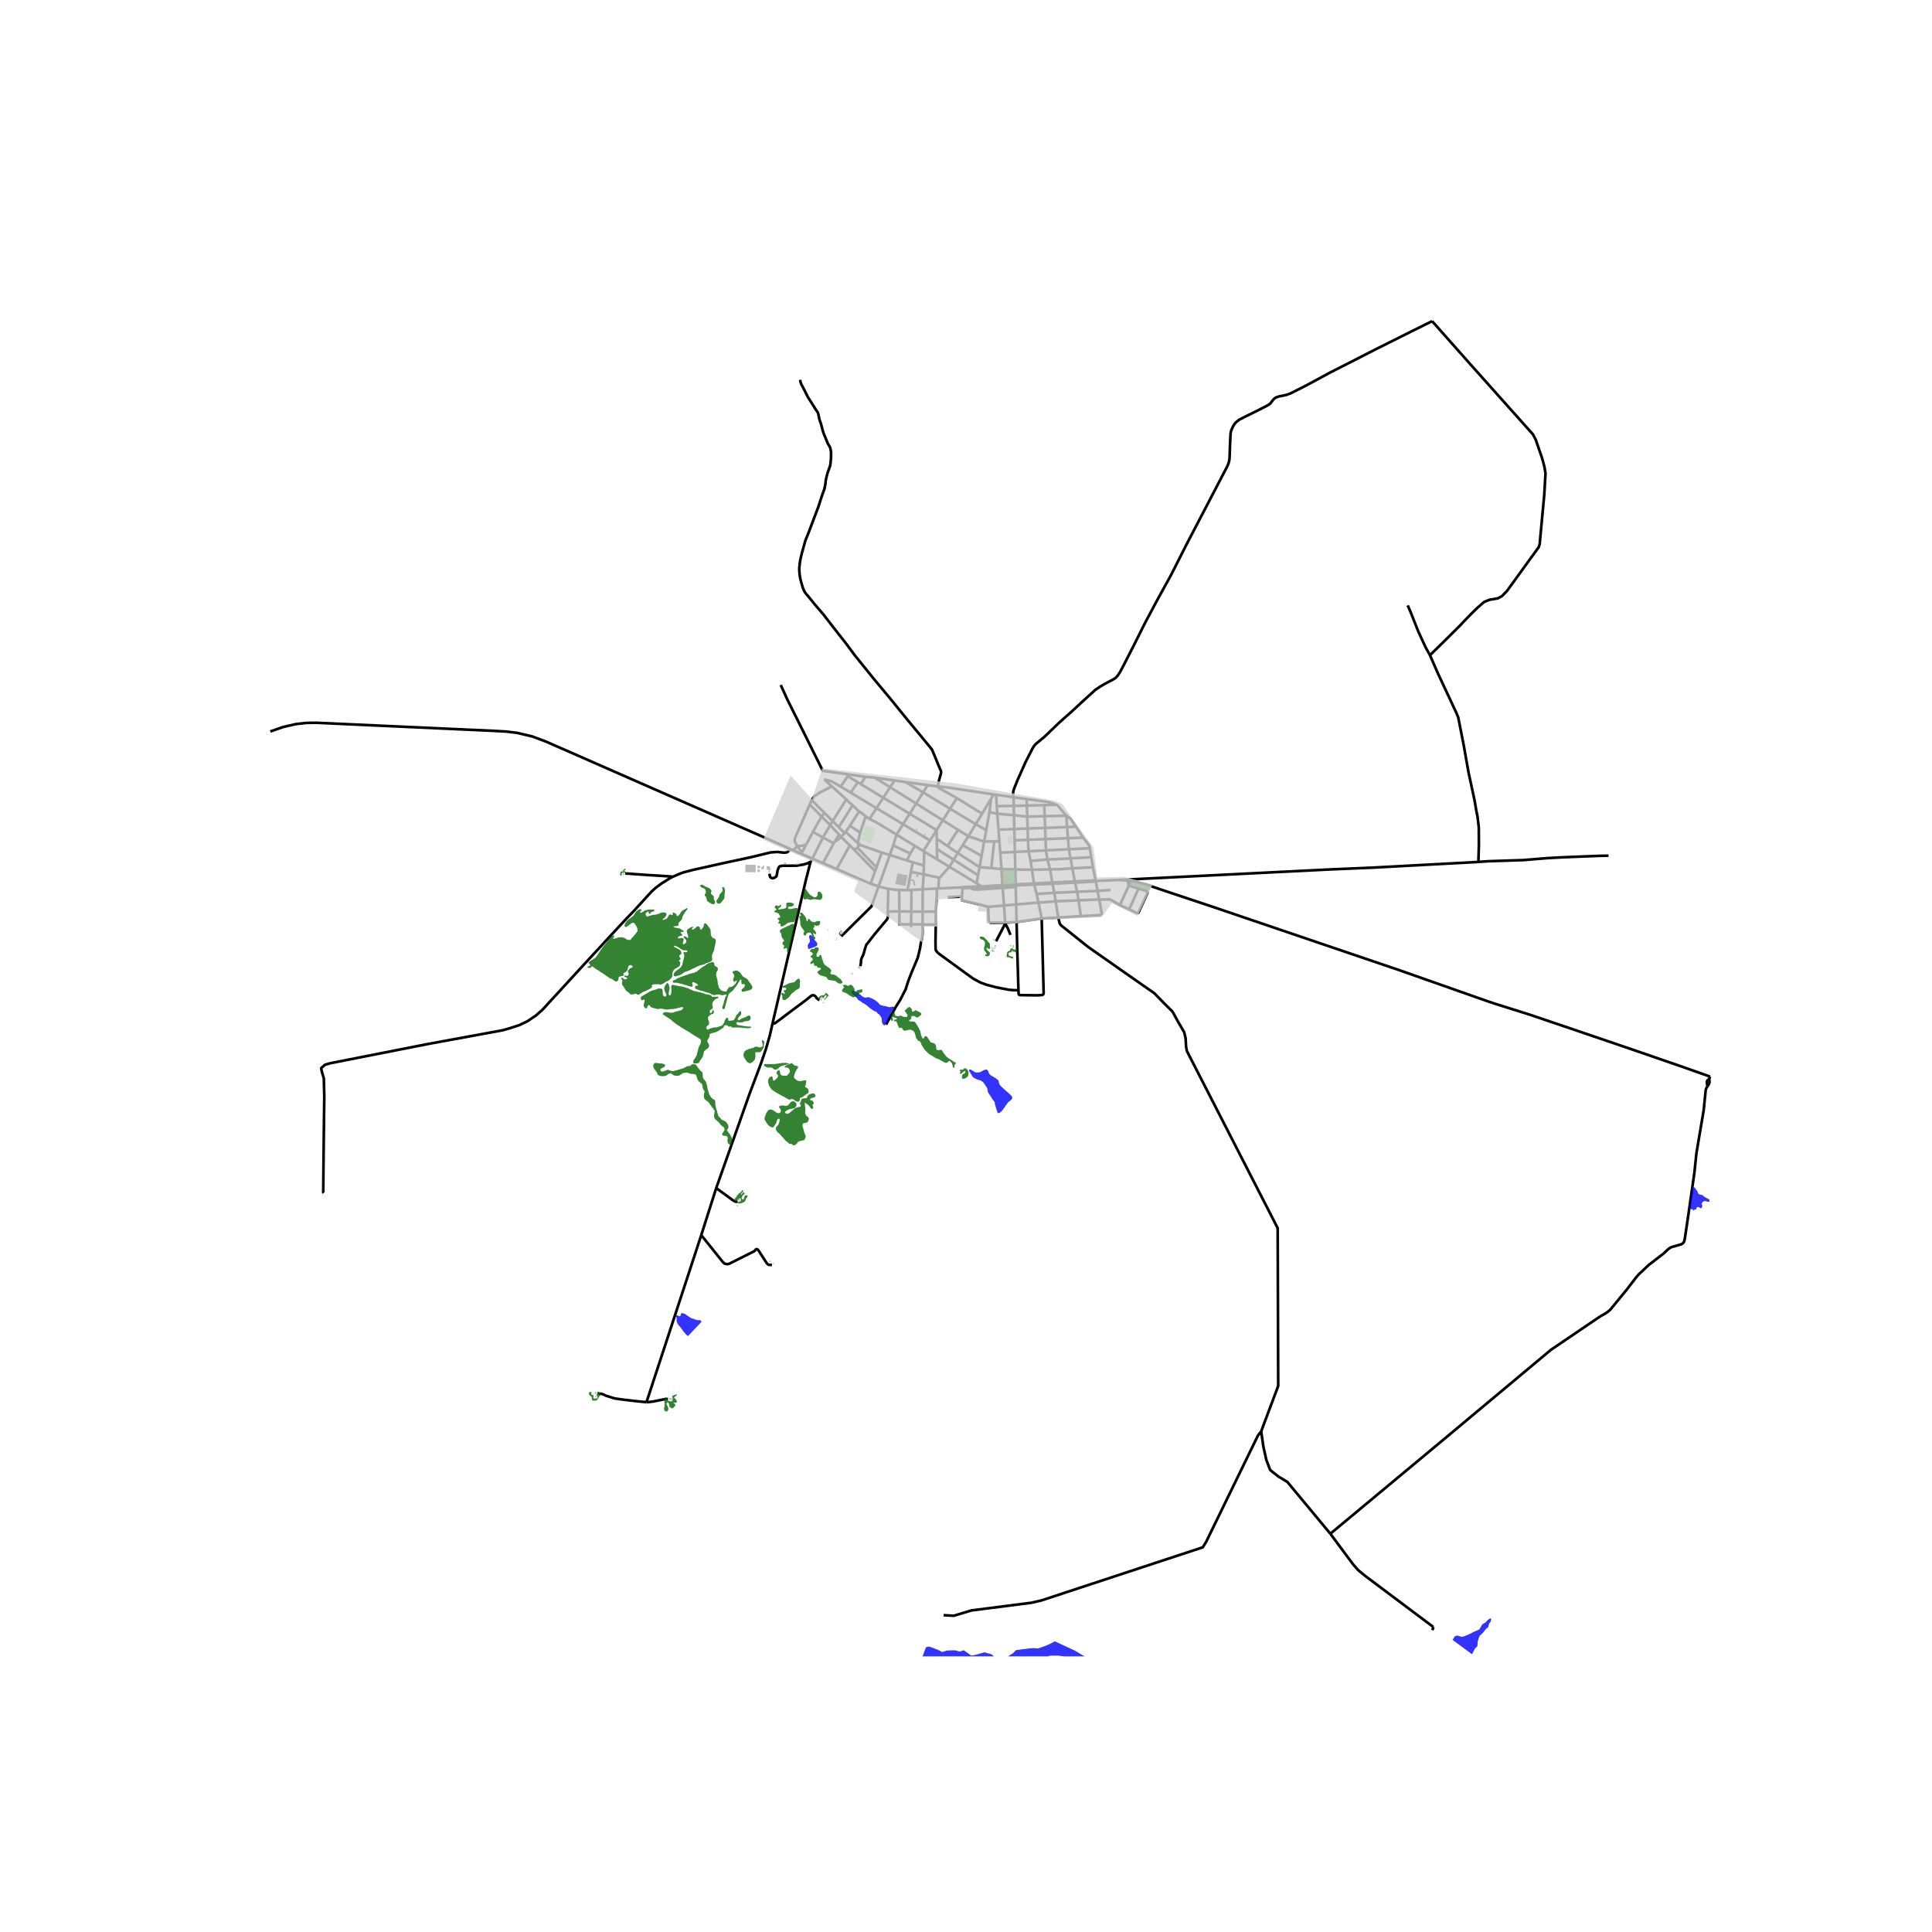 <svg xmlns="http://www.w3.org/2000/svg" width="960" height="960" viewBox="0 0 720 720"><defs><style>*{stroke-linejoin:round;stroke-linecap:butt}</style></defs><g id="figure_1"><path id="patch_1" d="M0 720h720V0H0z" style="fill:#fff"/><g id="axes_1"><path id="patch_2" d="M90 617.275h558v-507.35H90z" style="fill:#fff"/><g id="LineCollection_1"><path d="m302.76 319.954-.781 1.522M302.76 319.954l3.935-7.864M302.76 319.954l3.928 1.691M302.76 319.954l-4.15-1.764M417.068 327.936l3.142.216M417.068 327.936l-8.714.379M550.95 321.208l-2.769.168-17.904.954-18.234.988-16.211.689-78.764 3.929M294.528 316.381l-9.98-4.422-81.207-35.648-5-1.866-5.54-1.304-4.002-.504-4.853-.271-66.022-3.008-3.64.045-4.016.445-4.779 1.096-4.758 1.651M324.006 305.244l-1.382-1.054M324.006 305.244l2.636-4.062M334.102 311.041l-7.435-4.554-2.661-1.243M550.95 321.208l3.775-.255 13.006-.424 8.893-.73 4.86-.265M599.448 318.892l-3.905.069-14.06.573M287.924 381.327l.238-1.052 12.069-51.912 1.748-6.887M286.708 325.608l.272 1.187.402.335.487.167.703-.153.788-.559.172-.74.258-1.507.445-1.116.301-.363 1.09-.224h1.606l3.527-.013 2.667-.433 1.678-.503.559-.349.316.139M365.796 330.354l-1.832-1.19M365.796 330.354l.02.407M365.796 330.354l-7.015.212M365.796 330.354l7.793-.49M406.137 316.105l.548 3.356M406.137 316.105l-7.826.39M403.642 312.152l2.235 2.912.26 1.041M356.925 317.898l1.851-2.92M356.925 317.898l-1.51 2.505M356.925 317.898l8.118 5.272M356.925 317.898l-3.799-2.58M356.584 297.415l9.411 5.823M356.584 297.415l-2.514 3.978M349.479 293.084l.017.128.046.145.099.166 6.943 3.892M343.865 331.43l.357-5.592M343.865 331.43l-.02 8.346M343.865 331.43l5.328-.32M343.865 331.43l-4.201.207M365.043 323.17l-.544 3.02M365.043 323.17l.754-4.19M365.043 323.17l4.376.348M373.243 323.905l5.131.111M373.243 323.905l-3.824-.387M373.243 323.905l-.471-6.142M373.243 323.905l.346 5.959M349.243 320.267l-4.842-2.927M349.243 320.267l4.582 2.77M349.243 320.267l-.07-3.84M384.617 324.139l-.55-3.308M384.617 324.139l6.718-.16M384.617 324.139l-6.243-.123M385.347 329.24l-.57-3.54-.16-1.561M371.658 303.257l6.224.545M371.658 303.257l-2.92-.604M371.658 303.257l-.188-2.833M371.658 303.257l.457 5.949M353.825 323.037l10.139 6.127M353.825 323.037l1.59-2.634M353.825 323.037l-3.78 4.22M349.193 331.11l.525-.03M348.718 339.712l.36-5.162.115-3.44M407.296 323.21l1.058 5.105M407.296 323.21l-.611-3.749M407.296 323.21l-7.702.37M339.474 324.94l4.748.898M339.474 324.94l-1.289 6.816M339.474 324.94l.7-3.59M371.195 296.18l6.523.918M371.195 296.18l-.896-.126M371.195 296.18l.275 4.244M349.103 312.586l4.023 2.732M349.103 312.586l-.06-3.234M349.103 312.586l.07 3.84M373.59 329.864l.025.407M373.59 329.864l4.92-.279M343.837 344.497l.008-4.721M343.837 344.497l4.907.093M343.837 344.497l-4.308-.018M330.196 381.84l3.749-6.787 1.517-2.376 2.064-4.037.881-2.8.074-.233 1.244-3.201 2.296-5.484.81-3.342.363-2.275.146-.397.31-1.321.213-2.542-.026-2.548M372.772 317.763l5.443-.27M372.772 317.763l-.325-4.234M365.995 303.238l-2.365 3.92M365.995 303.238l3.398-5.672M349.044 309.352l-2.441 3.862M349.044 309.352l-10.037-6.095M349.044 309.352l2.307-3.667M344.222 325.838l.069-3.264M350.044 327.256l-.38-.237-5.442-1.18M370.299 296.054l-.906 1.512M349.479 293.084l3.75.393 17.07 2.577M360.88 311.657l2.75-4.5M360.88 311.657l-2.104 3.32M360.88 311.657l-3.829-2.4M360.88 311.657l5.886 1.948M408.354 328.315l.69 3.703M408.354 328.315l-.594-.217-7.188.379M400.664 328.899l7.18-.336.51-.248M346.603 313.214l-2.494 3.949M346.603 313.214l-10.052-6.06M367.529 309.37l-3.899-2.212M367.529 309.37l1.21-6.717M367.529 309.37l-.763 4.235M354.07 301.393l4.403 2.655 5.157 3.11M354.07 301.393l-10.038-6.109M351.351 305.685l.847-1.335 1.872-2.957M337.34 291.415l6.692 3.87M337.34 291.415l8.387 1.18M337.34 291.415l-3.952-.557M351.351 305.685l-9.945-6.233M351.351 305.685l5.7 3.573M326.043 289.825l5.666 3.55M326.043 289.825l-3.467-.325M326.043 289.825l7.345 1.033M364.5 326.19l-9.086-5.787M364.5 326.19l-.536 2.974M349.173 316.427l6.241 3.976M365.797 318.98l-7.02-4.003M365.797 318.98l.969-5.375M353.126 315.318l3.925-6.06M366.766 313.605l3.733-.033M372.447 313.53l-1.948.042M372.447 313.53l-.332-4.324M369.393 297.566l-.655 5.087M370.499 313.572l-1.08 9.946M334.102 311.041l6.816 4.176M334.102 311.041l2.45-3.887M334.102 311.041l-1.22 4.03M336.551 307.154l2.456-3.897M336.551 307.154l-9.91-5.972M339.007 303.257l2.399-3.805M339.007 303.257l-9.837-5.971M341.406 299.452l-9.697-6.077M341.406 299.452l2.626-4.168M344.032 295.284l1.695-2.689M345.727 292.595l3.752.489M326.642 301.182l2.528-3.896M326.642 301.182l-9.631-5.807M329.17 297.286l2.539-3.91M329.17 297.286l-8.396-5.078M331.709 293.375l1.68-2.517M317.011 295.375l-3.728-2.247M317.011 295.375l2.677-3.846M319.688 291.53l1.086.678M313.283 293.128l2.66-3.872 3.745 2.273M320.774 292.208l1.802-2.708M290.958 255.269l2.475 5.454 5.287 10.6 7.914 15.93 15.942 2.247M371.47 300.424l6.327-.099M393.64 299.927l-4.49.113M382.622 297.789l8.474 1.192 2.241.833.303.113M397.406 303.976l-3.353-3.895-.413-.154M377.882 303.802l4.932.541M377.882 303.802l.126 5.154M377.882 303.802l-.085-3.477M382.814 304.343l6.494-.177M382.814 304.343l.165 4.414M382.814 304.343l-.122-4.14M397.406 303.976l-8.098.19M397.406 303.976l.247 4.254M400.96 308.093l-1.932-2.924-1.622-1.193M377.718 297.098l.08 3.227M382.622 297.789l-1.513-.213-3.39-.478M533.704 119.682l-7.529 3.734-8.952 4.482-5.013 2.507-7.384 3.785-9.14 4.648-8.935 4.831-5.695 2.88-1.526.581-1.321.299-1.459.274-.955.307-.673.365-.563.49-.665.88-.46.597-.716.548-.972.531-3.002 1.528-5.371 2.655-1.5.781-1.007.764-.716.73-.614.996-.699 1.527-.222.963-.085 1.212-.204 4.73-.068 2.458-.103 1.61-.273 1.112-.494 1.229-.904 1.76-7.435 14.259-6.888 13.197-5.816 11.487-4.672 8.45-5.03 9.428-4.28 8.549-3.393 6.656-1.62 3.054-.904 1.345-.785.796-1.04.632-2.899 1.527-1.773 1.045-1.74 1.178-4.842 4.4-3.922 3.635-4.433 3.934-2.286 2.174-3.46 3.337-2.269 1.892-.972.78-.648.747-.597.963-2.557 4.996-3.002 6.74-1.372 3.419-.213.83-.103.797.051.747.134.628M377.797 300.325l4.895-.122M378.215 317.492l5.097-.253M378.215 317.492l.16 6.524M378.215 317.492l-.105-4.325M378.374 324.016l.136 5.57M378.11 313.167l4.975-.197M378.11 313.167l-.102-4.211M403.642 312.152l-5.629.224M403.642 312.152l-2.682-4.06M372.115 309.206l5.893-.25M378.008 308.956l4.971-.2M400.96 308.093l-3.307.137M384.067 320.831l-.755-3.592M390.346 320.328l-2.085.16-4.194.343M406.685 319.461l-7.705.439M400.572 328.477l-.978-4.896M400.572 328.477l.092.422M400.572 328.477l-8.432.392M398.013 312.376l-8.377.333M398.013 312.376l-.36-4.146M398.013 312.376l.298 4.118M399.594 323.58l-.614-3.68M391.335 323.98l4.06-.057 4.199-.342M398.311 316.494l-8.515.423M398.311 316.494l.67 3.406M397.653 308.23l-8.177.302M398.98 319.9l-8.634.428M392.14 328.869l-.805-4.89M392.14 328.869l.097.488M392.14 328.869l-6.793.371M391.335 323.98l-.989-3.652M390.346 320.328l-.55-3.411M389.796 316.917l-6.484.322M389.796 316.917l-.16-4.208M389.636 312.709l-6.551.26M389.636 312.709l-.16-4.177M389.476 308.532l-6.497.225M389.476 308.532l-.168-4.366M389.308 304.166l-.158-4.126M389.15 300.04l-6.458.163M307.167 290.433l2.696.727 3.42 1.968M307.167 290.433l2.848 2.629M340.174 321.35l-2.182-.687M340.174 321.35l4.117 1.224M339.664 331.637l-.06 8.06M339.664 331.637l-1.479.119M344.29 322.574l.11-5.234M344.4 317.34l-.291-.177M344.109 317.163l-3.191-1.946M337.992 320.663l-6.388-2.014M337.992 320.663l1.264-2.548M340.918 315.217l-1.662 2.898M374.58 343.817l.038.391M374.58 343.817l4.272-.207M374.58 343.817l-.406-6.362M368.256 337.95l.208 5.042.214.52.52.393 5.382-.088M402.807 341.401l-.884-5.872M402.807 341.401l-8.434.538M409.639 335.208l.977 5.254-.334.373-.484.198-6.99.368M393.412 335.883l.96 6.056M393.412 335.883l-.503-3.177M393.412 335.883l-6.41.497M393.412 335.883l8.511-.354M394.373 341.939l-6.169.33M470.006 533.418l6.344-16.927-.195-58.797-33.841-66.015-.307-1.666-.06-1.1-.11-2.06-.546-2.211-2.32-3.984-2.035-3.694-2.193-2.149-3.854-3.943-.716-.727-10.698-7.456-13.857-9.716-10.163-8.1-.503-.665-.58-2.27M382.622 297.789l.07 2.414M382.98 308.757l.105 4.213M383.312 317.24l-.227-4.27M378.534 330.55l.158 6.516M378.534 330.55l-.014-.558M378.534 330.55l-4.87.362M386.303 333.167l.7 3.213M386.303 333.167l-.865-3.52M386.303 333.167l6.606-.461M409.044 332.018l.595 3.19M409.044 332.018l4.786-.351M409.044 332.018l-7.64.325M409.639 335.208l-7.716.321M417.353 337.281l-3.66-2.09-4.054.017M368.256 337.95l5.918-.495M358.502 334.133l.028 1.404 3.91.918 3.654.893 2.162.603M420.823 338.88l-3.47-1.599M420.823 338.88l3.449-7.72M424.272 331.16l3.097.903.162.16.075.207.028.196-.036.236-3.338 7.276-.217.149-.299-.01-2.921-1.396M424.272 331.16l-3.586-1.14M417.353 337.281l3.333-7.26M328.6 317.719l-8.47-2.984M328.6 317.719l3.004.93M326.636 323.22l.9-2.518 1.064-2.983M324.452 329.334l1.672-4.68M324.452 329.334l2.997.954M324.452 329.334l-12.648-5.484M358.78 330.566l-.067.39M358.78 330.566l-.812.171M339.513 345.478l.016-.999M335.104 331.604l.053 8.048M335.104 331.604l3.081.152M331.037 331.226l2.983.39 1.084-.012M331.037 331.226l-.2 8.479M327.45 330.288l.94.32 2.647.618M330.838 339.705l4.32-.053M320.631 360.092l.221-1.295.035-.963.179-.63.758-1.66.58-2.133.443-1.328.597-.722 2.456-3.153 4.672-5.594.298-.698.122-.423-.154-1.788M348.744 344.59l-.026-4.878M379.538 369.045l-1.8-.048-1.638-.121-4.89-.937-3.536-.948-2.207-.79-2.822-1.515-12.557-9.127-.758-.67-.482-.593-.173-.592-.046-2.756.115-6.358M320.22 302.356l2.404 1.834M320.22 302.356l-3.506 5.416M317.757 300.102l1.692 1.666.77.588M319.595 315.988l7.04 7.232M318.221 316.59l.967-.379.407-.223M320.13 314.735l-.211.526-.324.727M310.297 305.986l-.905 1.507M310.297 305.986l5.113-8.076M310.297 305.986l2.273 2.288M307.312 302.981l2.844 2.863.14.142M317.757 300.102l-5.187 8.172M315.41 297.91l1.089 1.136 1.258 1.056M312.57 308.274l2.2 2.214M311.804 323.85l4.9-8.81M311.804 323.85l-5.116-2.205M306.688 321.645l4.024-7.364M307.312 302.981l-1.145 1.328M307.312 302.981l-4.86-4.827M298.61 318.19l.254-.477M298.61 318.19l-2.978-1.32M302.953 310.048l-2.464 4.62M302.953 310.048l3.214-5.74M302.953 310.048l3.742 2.042M310.712 314.28l.437-.732M310.712 314.28l-4.017-2.19M332.881 315.07l-1.277 3.579M332.881 315.07l6.375 3.045M358.502 334.133l.211-3.177M358.502 334.133l-5.301.206M385.347 329.24l.091.407M385.347 329.24l-6.837.345M378.51 329.585l.01.407M348.718 339.712l-4.873.064M327.45 330.288l-2.68 7.504-11.257 11.146M315.41 297.91l-5.395-4.848M326.636 323.22l-.512 1.433M378.852 343.61l-.16-6.544M378.852 343.61l9.352-1.34M379.538 369.045l-.086-2.944-.13-4.716-.19-6.304-.212-8.697-.068-2.774M388.204 342.27l-1.202-5.89M379.538 369.045l.07 1.376.21.34.395.086 2.443.041 2.3.023 1.617.016 1.73-.107.438-.17.203-.38-.74-28M392.909 332.706l-.672-3.349M392.909 332.706l8.496-.363M387.002 336.38l-8.31.686M420.686 330.02l-.476-1.868M420.686 330.02l.816-1.7M420.21 328.152l1.292.168M306.695 312.09l2.697-4.597M331.604 318.649l-4.155 11.639M401.405 332.343l-.741-3.444M401.405 332.343l.518 3.186M378.692 337.066l-4.518.389M374.174 337.455l-.51-6.543M335.157 339.652l4.446.046M339.53 344.479l-4.341-.019-.032-4.808M339.603 339.698l-.074 4.781M339.603 339.698l4.242.078M349.718 331.08l8.25-.343M350.044 327.256l-.161.18-.165 3.644M365.816 330.76l.013.677M365.816 330.76l7.8-.49M365.816 330.76l-4.395.122M378.52 329.992l6.918-.345M378.52 329.992l-4.905.279M374.618 344.208l-3.411 6.573M376.571 348.414l-.954-2.39-1-1.816M392.237 329.357l8.427-.458M392.237 329.357l-6.799.29M373.665 330.912l-.05-.641M373.665 330.912l-7.836.525M357.968 330.737l.745.22M361.421 330.882l1.28.544 1.363.1 1.765-.09M358.713 330.956l2.708-.074M637.27 401.21l-11.204-3.955-19.013-6.557-20.667-7.037-16.148-5.477-13.452-4.24-2.193-.738-33.448-11.77-69.282-23.52-15.626-5.208-5.23-1.76-3.749-1.297-3.676-.926-2.08-.405M533.764 607.518l.28-.622.078-.588M495.78 571.58l8.415 11.327 1.972 2.248 2.7 2.216 25.255 18.937" clip-path="url(#p9a9b74866f)" style="fill:none;stroke:#000"/><path d="m351.665 601.927 3.762.222 6.616-1.991 22.304-2.855 3.752-.863 60.149-19.805 1.296-2.125 19.235-39.498 1.227-1.594M495.78 571.58l-16.02-19.308-3.41-2.058-3.002-2.39-1.432-3.784-1.091-4.913-.819-5.709M636.314 404.907l-.435.63-.212.697-.75 7.502-2.695 15.934-.759 7.295-2.238 15.605-1.322 8.93-.23 1.062-.311.556-.375.357-.58.29-3.543 1.013-.993.593-1.929 1.8-5.642 4.357-2.506 2.399-1.01.912-.93 1.059-3.645 4.742-5.325 6.498-.813.979-.925.768-.845.597-1.922 1.083-18.39 12.472-40.721 34.028-41.488 34.516M636.971 402.135l-.392.236-.273.261-.205.457v.406l.213 1.412" clip-path="url(#p9a9b74866f)" style="fill:none;stroke:#000"/><path d="m636.971 402.135.076.639.01.68-.29.722-.453.73M636.971 402.135l.298-.926M300.489 314.668l-1.625 3.045M297.146 315.347l2.046-.199 1.297-.48M295.632 316.87l-1.104-.489M295.632 316.87l1.514-1.523M298.864 317.713l-1.718-2.366M301.776 299.812l-5.517 12.515-.137 1.128 1.024 1.892M302.452 298.154l-.676 1.658M310.015 293.062l-4.344 2.222-2.16 1.451-1.06 1.42M322.624 304.19l-2.03 6.11M315.18 310.006l3.99 3.744.96.985M320.593 310.3l-.774 3.101.078.63.231.35.003.354M315.18 310.006l-.41.482M315.18 310.006l1.534-2.234M316.714 307.772l3.88 2.528M301.776 299.812l4.39 4.497M326.124 324.653l-7.903-8.063M316.703 315.04l1.518 1.55M316.703 315.04l-3.241-3.129M312.669 311l-1.52 2.548M312.669 311l.793.911M312.669 311l-3.277-3.507M306.167 304.309l3.225 3.184M532.904 244.17l-1.596-2.893-2.711-5.843-2.166-5.478-.469-1.195-.4-.98-.956-2.174M532.904 244.17l2.991 6.85 4.058 8.666 2.814 6.042.665 1.61 2.03 10.258 1.79 10.142 2.208 10.2.733 4.233.427 2.108.486 4.059.033 6.838-.19 6.032" clip-path="url(#p9a9b74866f)" style="fill:none;stroke:#000"/><path d="m533.704 119.682 14.145 15.944 23.386 26.2 1.05 1.938 2.403 6.964.878 3.262.402 2.448-.478 8.097-1.16 12.42-.546 5.885-.358 1.08-11.833 16.334-1.842 1.884-1.518.838-1.236.232-1.65.262-1.035.344-1.292.56-2.571 2.262-2.498 2.457-2.843 2.943-.814.891-6.156 6.118-5.234 5.126M298.258 141.544l-.008.407.034.228.077.295.15.427.2.46.605 1.113 1.705 3.411 3.086 4.88.503.682.265.573.085.256.051.3.103.498.17.796.205.83.34.83.99 3.652 1.67 4.084.47.789.417.772.213.904.128.855-.034 2.158-.17 1.926-.137.863-.11.348-.162.416-.75 2.14-.427 1.694-.222 1.063-.05.73-.138.913-.29 1.378-.92 2.54-1.33 4.117-2.268 5.992-1.244 3.304-1.348 3.353-1.21 4.35-.589 2.464-.162.896-.128.955-.11 1.02-.047.673.004.739.06.83.085.855.188 1.145.29 1.178.665 2.341.22.556.29.656.29.506.385.54.997 1.178 2.404 2.955 1.671 1.95 1.262 1.478" clip-path="url(#p9a9b74866f)" style="fill:none;stroke:#000"/><path d="m349.479 293.084.481-2.333.52-1.884.196-.714.035-.522-.086-.415-.844-1.91-1.799-4.415-.656-1.535-1.68-2.083-8.015-9.686-5.371-6.64-6.65-7.984-7.06-8.748-3.052-4.133-3.444-4.383-4.383-5.643-.435-.573-.204-.307-.35-.39M240.977 522.39l-.077.248M261.26 460.527l-14.824 45.232-5.459 16.631M248.927 521.385l-.801-.034-4.707.946-2.012.266-.43-.173M313.462 311.911l-1.432 1.219-.881.418M313.462 311.911l1.307-1.423M222.842 519.337l1.186.079.974.286.75.424 3.387 1.046 1.977.277 1.987.256 4.583.533 2.717.247.497.153M250.588 326.802l2.724-1.166 1.262-.489 3.843-1.004 11.227-2.499 10.08-2.163 4.775-1.159 2.696-.655 2.567-.182 1.42.182 1.118.097 1.032-.14.947-.753.249-.49M120.645 444.591l-.188-.216.153-15.65.137-11.785.103-8.332-.17-6.706-.751-2.556-.24-1.262 1.33-1.228 1.775-.564 36.559-7.203 28-5.145 2.66-.764 3.478-1.13 3.001-1.426 3.172-2.125 2.455-2.158 16.404-17.86 12.28-13.307 2.85-3.04 2.74-2.847 6.451-7.063 1.492-1.354 2.18-1.619 3.226-2.01.846-.44M233.001 325.56h1.018l2.194.173 5.857.405 7.005.433.997.07.516.16M287.924 381.327l.407.103.457-.078 1.51-1.116 3.863-2.921 6.094-4.55 1.774-1.421.538-.356.416-.118.547.128.466.415.325.523.73.612.355.119M266.855 442.958l.062-.193 12.448-35.22 4.194-11.12 1.877-5.489 1.464-5.07 1.024-4.54M261.26 460.527l.098-.301 5.497-17.268" clip-path="url(#p9a9b74866f)" style="fill:none;stroke:#000"/><path d="m274.888 447.708-.362.153-.313.011-.916-.446-5.764-4.213-.458-.211-.22-.044M287.672 471.336l-.912.09-.497-.169-.527-.503-2.25-3.474-.589-.947-.518-.661-.385-.188-.334.118-.183.297-.304.355-1.349.671-8.111 4.066-.72.138-.932-.207-.599-.494-5.14-6.414-2.697-3.365-.366-.122" clip-path="url(#p9a9b74866f)" style="fill:none;stroke:#000"/></g><g id="PatchCollection_1"><path d="m343.617 620.248-.535-.972 1.977-5.377 1.082-.289 1.432.465 2.398.953 1.08.64 1.92-.574 2.923-.09 1.716.488 1.559-.488 2.796 1.991 1.715-.308 3.206-.93 2.728.797 1.763 1.637 3.48-.4 2.601-1.635 1.16-1.195 4.219-.554 2.114-.2 1.91.133 2.397-.84 1.968-.82 1.91-.995 7.435 3.452 3.479 2.058 4.17 1.55 2.991-.223 3.683-.132.75.464-4.013 2.48-3.479 1.726-3.274-.664-4.706-3.186-3.683-1.925-1.979-.266h-3.07l-3.887 1.062-2.728 1.792-2.943.442-3.956.531-2.036.952-1.364-.53-1.512.242-3.137-.399-7.094 1.86-.944.752-1.17-.554-2.387.2-2.047.73-2.24.487-2.183-1.062-1.647-1.948-1.432-.73-1.764-.043-1.306.906v.398l-1.081-.11-.215-1.218zM541.328 611.144l7.254 5.354.546-1.03.511-1.061.931-.906.126-1.683.42-1.47.33-.72 1.204-1.139 1.082-1.385.897-.707.296-1.317.614-.73.205-.996-.4-.275-.999.74-.681.763-1.218.72-1.17 1.968-1.944.83-1.807.93-1.842.763-.955.2-1.66-.475-.887.265zM630.858 442.417l.716.133.511.78.58.73.103.681.716.465.886.15.99.78 1.261.68.444.331-.051.714-.733-.033-.836-.266-.836.266-.46.73.273.78-.256.913-.494-.017-.563-.364-.649-.033-.306.447-.017.415-.75.15-.461.382-.017-.415-.187-.15h-.427l-.545-.332zM331.933 377.69l-.218.738-.964 1.808-.036.2-.181.422-.868 1.326-.193-.023-.64-.693-.156-.622-.109-1.209-.168-.575-.772-1.02-.157-.118-.253-.07-.145-.141-.144-.365-.218-.187-.41-.223-.397-.117-.724-.411-.856-.622-.482-.411-.205-.106-.253-.328-.531-.376-.687-.446-1.037-.587-.109-.188-.217-.152-.928-.529-.507-.68-.602-.67-.989-.774-.254-.305-.216-.552.06-.375.156-.094.628.024.795.234.374.188.53.34.459.47.361.188.097.153.277.234.495.364.554.317.206.059h.373l.724-.153.362.011 1.169.435.965.528.639.446.723.575.53.67.507.305.724.198.626.083 1.821.47h.205l.422-.13.386-.047.58.036.192.07.096.152zM301.262 353.747l.63-.266.689-.195 1.663-.684.273-.35.071-.236-.029-.447-.344-.572-.358-.349-.602-.782-.273-.39-.458-.824-.474-.195-.215.07-.2.153-.087.237.014.447.245.893.014.726-.631.922-.186.404.028.447zM370.73 411.296l.443 1.577.58 1.76.204.15.24.049.238-.033.835-.681 1.04-1.344.29-.499 1.16-1.56.682-.48.614-.599.12-.215.033-.25-.05-.53-.785-.813-2.558-2.274-1.109-1.096-.375-.714-.17-.846-.137-.282-.204-.233-.75-.564-1.893-1.112-.205-.183-.358-.431-.137-.249-.119-.498-.34-.531-.222-.166-.256-.083-.819.216-1.023.564-.546.216-.545.133h-.631l-.597-.117-1.483-.896-.308-.1-.255-.016-.205.2-.017.265.102.232.325.432.835 1.427.375.399.495.315 1.04.498 1.091.282.955.614.92 1.261.649 1.013.12.647v.3l.306.862.682.913.136.282.768 1.212.836 1.095zM256.5 497.82l4.823-5.105.024-.176-.036-.211-.084-.165-.193-.129-.193-.058h-.953l-.193-.035-.422-.107-.699-.304-.82-.223-.265-.118-2.05-1.408-.422-.211-.578-.176-.435.011-.169.13-.084.175-.169.693-.18.094h-.398l-.52-.27-.216-.047-.446.024.012.187.109.164.204.564.012 1.103.06.434.266.587.446.657.41.411 1.591 2.16.278.27.627.762.434.328z" clip-path="url(#p9a9b74866f)" style="fill:#00f;fill-opacity:.8"/></g><g id="PatchCollection_2"><path d="m299.35 334.713.017-.3-.068-.929.255-1.012.154-.846.085-.3.137-.265.221.133.188.182.818 1.212.358.481.205.2.392.365.443.299.853.448h.563l.46-.315.154-.216.085-.25-.034-.597.051-.249.153-.249.222-.182.256-.034.273.034.188.166.375.43.136.25.12.282.067.332.018.565-.086.248-.29.465-.221.183-.29.083-.716-.017-1.535-.232h-.273l-.767.282-.29-.017-.58-.115-.529-.233-.255.017-.24.116-.527.05-.256-.067zM302.845 350.216l.052-.25-.017-.265-.342-1.31-.255-.5-.41-.364-.647.05-.512.199-.188.182-.153.498-.205.15h-.29l-.255-.133-.17-.216-.035-.265.034-.25.239-.481v-.282l-.103-.232-.477-.664-.222-.233-.273-.464-.22-.482-.155-.564-.017-.83-.068-.647-.29-1.162v-.25l.495-.099.12-.232-.308-.515-.051-.249.12-.215.238-.1.239.05.426.349.375.414.495.648.392.68.068.266v.266l.136.48.24.1.204-.182.068-.249-.085-.266.495-.199.699.88.511.282.563.116h.307l.545-.282.563-.15.29-.016h.529l.12.215-.035.665-.102.282-.308.465-.698.132-.563.017-.444-.299-.153.216.307.432-.41.348-.136.216-.034.249.154.216.204.166.478.663.136.216.069.282.119.216-.154.216-.29-.05-.307-.1-.477-.348.034.266.307 1.012.205.166.255.382.068.232-.153.233-.222.133zM301.816 354.645l.305.04.527.335.202.217.082.296-.143.297-.567.394-.223.237.183.257.527.335.243.612-.182.257-.508.434-.223.276-.06.316.02.296h.304l.912-.375.122.257.06.315-.04.277.264.197.284.04.284-.04.284.178.324.552h.933l.203.218-.102.316-.182.256-.973.592v.376l.365.552.223.237.304.197 1.743.513.67.257.588.849.264.158.973.197.609.02.668.177.325.04.487.513.851.435.284.039.588-.119.264-.158.081-.296-.101-.315-.264-.296-.162-.277-.243-.296-.872-.592-.487-.474-.548-.355-.344-.138-.67-.119h-.344l-.304-.158-.162-.276-.02-.296.364-.513-.02-.316-.69-.829-.628-.395-1.116-.829-.182-.256-.325-.553-.263-.948-.325-.73v-.296l-.304-.948-.324.06-.386.513-.263.197h-.345l-.284-.138-.06-.355.04-.672.365-.532.406-.928.02-.316-.04-.296-.265-.237-.649-.078-.304.078-.284.217-.182.277-.851.059-.325.158-.345.513zM331.902 379.113l.392-.647.393-.963.358-.398.221.166.12.249.221.83.17.199.29.083.53.066.255-.017.495-.132.511-.017.801.382.751.116h.29l.307-.116.17-.233v-.282l-.068-.265-.256-.465-.733-.946.17-.282.478-.299.34-.448.7-.432.256.033.75.797.051.498.068.25.137.215.29-.083.528-.266.154-.232.494.1.29.215.597.233.427.249.409.315.102.233-.034.265-.205.266-.699.531-.477.299-.256.033-1.074-.614-.615.05-.238.116-.222.166v.282l.12.215-.085.25-.717.547-.068.233.256.182.239.033 1.398.033.239.133.187.183 1.28 2.075.118.215.085.316.393.697.222 1.261.17.532.17.265.205.515.222.133.273-.117.17-.199.188-.464.204-.133.256.016.307.183.205.166.92 1.46.359.482.29.116.87.216.664.564.205.813v.531l.205.565.238.133.58-.017.545-.083.512.033.648 1.079.597.73.137.25.562.614.682.497.7.415 1.363.913.29.1.222.132.085.25-.511.614-.051.248.033.515-.085.249-.272.033-.205-.199-.12-.249v-.282l-.221-.796-.137-.283-.392-.382-.187-.248-.222-.15-.29.1-.443.431-.273.133-.256.066h-.29l-1.057-.514-1.484-.864-.835-.248-1.45-.864-.238-.182-.87-.481-.256-.2-1.466-1.427-.546-.78-.665-1.079-.29-.78-.255-.465-.239-.182-.529-.15-.699-.946-.58-2.058-.34-.498-.495-.381-.58-.2-.29-.05-.563.067-1.16.298-.34.017-.256-.05-.204-.182-.666-.897-.255-.016-.222.133-.273.066-.205-.2-.136-.215-.41-1.029-.17-.565-.409-.614-.716.1-.034-.282.05-.266 1.041-.315.017-.249-.238-.166-.82-.182-.528-.282-.153.215.221.465.052.514-.102.25-.257.116-.255-.1-.239-.498zM314.44 367.627l.12.216-.034.249-.205.15-.204.248-.273.449-.017.265.051.282.188.167.562.166.887.398.478.298.187.183.443.299 1.245.647h.29l1.347-.349.205-.133.17-.198.154-.515.12-.249.17-.199.528-.067.444-.265.119-.216-.136-.797-1.484.3-.29.082-.256.166-.085.249.188.531-.222.15-.29.05-.29-.1-.119-.265.051-.764-.034-.581-.768-1.146-.255-.166-.546-.166-.29.084-.204.215-.222.133-.307-.083-.494-.249-.324-.083h-.29l-.512.133-.102.25zM358.317 400.112l.143-.195.573-.53.373-.238.2-.027.159.153v.474l-.158.154-.674.377-.172.153-.144.182-.1.433-.014.684.129.195.243.084.473.028.617-.35.23-.083.186-.153.416-.573.13-.46v-.74l-.101-.475-.56-.837-.186-.153-.459-.126-.273.098-.2.139-.115.196-.2.111-.975.028-.158.154-.043.209.315.307-.043.21-.158.167-.057.237.086.195.215.098zM261.787 329.734l.588.316.527.356.912.355.832.474.385.493.142.276-.182.592-.04.297.121.296.223.217.284.178.243.256.162.257.061.296-.04.67.426.81.04.296-.04.296-.122.316-.284.158-.304.04-.304-.04-1.48-.829-.285-.217-.162-.296-.344-1.243-.183-.297-.284-.237-.061-.295.122-.316.203-.277.101-.316-.02-.612-.101-.296-.163-.276-.243-.237-.345-.178-.325-.098-.547-.316-.264-.197-.141-.277.162-.256.243-.178zM232.334 325.14l-.344.098-.28.195-.043.12.036.55-.136.182-.23.007-.2-.119-.122-.453.172-.154.03-.537.257-.258.43-.098.2.105.223-.049.05-.09-.064-.113-.208-.097-.057-.203.315.07.15-.314.144-.167.308-.147.158.147.014.097-.115.196-.33.363-.093.209.56.16.086.063.007.105-.029.104-.093.056zM292.665 372.64l1.177-.847.41-.465.664-.913.205-.198 1.108-.863.205-.233.222-.15.767-.364.426-.299.12-.233.12-.53.016-1.212.068-.847-.187-.564-.188-.183-.341-.017-.801.615-.342.431-.477.316-1.108.165-.836.25-.801.398-.46.282-.836.266-.154.199-.034.265.171.2.886-.017.222.116.12.25v.265l-.17.216-.547.082-.221.15v.265l.358.416.068.248-.12.233h-.29l-.17-.216-.29-.083-.273.017-.17.232v.249l.392.664-.051.797.17.465.205.149.256.066zM305.056 372.178l.145-.569.175-.24.373-.252.61-.176.24-.007.591-.164.193-.129.109-.164.054-.364.097-.153.94.623.163.234.005.194-.415.47-.392.568-.537.447-.102.029-.187-.053-.072-.058v-.089l.132-.123.187-.035.26-.165.235-.358.132-.398.006-.188-.09-.188-.109-.018-.416.288-.193.299-.156.381-.236.182h-.108l-.127-.293-.187-.24-.187-.036-.247.17-.126.288-.271.393-.272.07zM275.623 446.522l-.3.306-.181.117-.266.352-.482.352-.23.059-.18-.105-.157-.376-.085-.576.133-.117.193-.047.169-.129.265-.493.772-1.021.929-.645.108-.141.217-.517.18-.035.23.317v.188l-.096.153-.302.246-.253.317-.084.188-.012.375.156-.129.603-.798.193-.012.24.258.085.177-.024.187-.627.505-.253.305-.169.599-.012.199.193.352.145.094.18-.058.326-.212.109-.153.036-.527.06-.188.085-.164.337-.212.53-.094.17.059.036.376-.097.21-.482.634-.157.353-.096.422-.265.328-.531.365-.868.27-.808.128-.265-.316.012-.176.301-.223.64-.2.096-.164v-.4l-.073-.374-.096-.165zM261.442 346.374l.67-.888.222-.947.122-.296.264-.178.324.118.446.375 1.156 1.6.122.275.08.652.021.967.183.652.162.316.426.532.649.198.263.256.142.257.06.336-.04.67-.243.968-.02.315-.142.395-.142.968-.203.65-.345.574-.283.927v.71l.08.909-.162.316-.223.236-.628.316-1.177.395-.871.474-1.136.276-1.095.336-.568.335-1.581.71-.568.336-1.035.434-.73.218-.608.276-1.156.79-.608.296-1.744.473-.325-.216-.162-.297-.02-.296.142-.355.75-.889 1.136-.77.507-.414.405-.513.305-.572.202-1.007.507-1.935v-.69l-.06-.296-.223-.474.04-.296.325-.08.608.08.324-.04.162-.276-.04-.296-.365-.099-.994-.04-.304-.059-.892-.532-.79-.573-.994-.434-.346-.08-.303.02.06.297.243.197 1.46.75.568.375.224.257.141.277.102.295.02.296-.04.297-.588.414-.162.256.04.316.345.513.121.277-.06.296-.325.138-.243.218.122.295.425.514-.183.927-.141.297-.244.236-1.582.928-.425.513-.163.296-.242.652-.061.335.02.888-.143.316-.405.553-.507.474-.304.217-.588.296-.345.118-.912.651-1.035.494-.71-.138h-1.824l-.325.04-.324.098-.223.355.101.593-.223.237-.75.473-1.095.533-1.4.592-1.44.928-.323.06-.325-.08-.548-.335-.344.02-.305.157-.324.099-.75.04-.325-.119-.203-.256-.75-.652-.304-.158-.264-.217-.203-.236-.567-1.027-.65-.869-.12-.316.02-.927.182-.237-.102-.296-.365-.612-.04-.296.304-.04.304.139.507.434.304.04.588-.08.163-.276-.04-.296-.325-.138-.325-.06-.284-.158-.06-.295.263-.139.304.1.589.039.243-.198.223-.276.08-.336-.12-.335-.264-.178.182-.73.426-.514.244-.216.283-.159.365-.079.264-.177.02-.296-.162-.277-.284-.197-.324-.059-.345.06-.304.216-.163.257-.324 1.263-.182.316-.203.276-.284.237-.892.474.121.316.203.237-.284.256-.345.139-1.014.216-.283.159-.162.295-.041.632-.122.316-.425.474-.305.02-.344-.119-.832-.592-.892-.474-.325-.098-.324-.178-.244-.217-1.804-1.283-1.237-.73-.811-.593-.305-.138-.648-.434-1.075-.83-.304.08-.406.513-.71.02-.304-.1-.142-.295.264-.217.608-.158.203-.217-.101-.297-.203-.276-.264-.178-.081-.295.243-.257.609-.434 1.358-.849.487-.375.811-1.145 1.278-2.014.953-1.243.71-.829 1.683-2.25.527-.375.548-.296.283-.04.142.316-.568.81.284.138.67-.138.71-.238.689-.157 1.054-.02.365.06.73.275.588.415.284.138.629.118h.365l.284-.118.365-.573.203-.236.283-.178.568-.79.446-.454.588-.809.102-.355v-.356l-.223-.829-.142-.315-.649-.987-.203-.257-.284-.178h-.324l-.325.099-1.399 1.066-.588.395-.325.059-.283-.158-.081-.335v-.297l.243-.572.324-.533.386-.513.547-.493 1.36-.967.485-.454.974-1.52 1.054-.711.589-.158.263.118.04.297-.182.276-.486.474.324.118h.344l.305-.079.77-.533.568-.256.426-.1.629-.118h1.967l.182.237-.081.296-.284.158-.669.178-.284.178-.08.295-.244.218-.386-.02-.081-.296-.02-.316-.163-.276-.608.336-.243.216-.122.336-.02.316.122.296.365.474.608-.158.263-.138 1.299-.336.365-.06.628-.019 1.42-.395.568-.316.324-.118.994-.02.588.178.223.217v.296l-.162.632-.426.552-.852.632.122.296.324-.04.365-.197.71-.177.892-1.461.324-.158.305-.04.223.198.304.04.264-.178.02-.316-.142-.296.284-.119.304.02.263.158.264.237.304.118.061.316v.316l.304.118.325-.138.486-.453.548-.909.446-.474 1.4-.79.303-.236.284.138-.02.316-.832 1.066-.932 1.5-.264.987-.162.375-.507.573-.264.216-.426.554.082.77-.284.157-.325.079-.69.04-.668.158.203.216.263.14 1.927.354.283.138.77.533.305.079.223.237-.223.217-.649.06-.304.118-.02.316.466.434.182.237-.202.256-.71.119-.629.375-.202.237.06.276.285.04 1.338-.1.284.08.202.237.041.296-.304 1.065-.04.297.12.296.305.02.548-.375.203-.218.182-.611-.081-.297-.183-.276-.506-.474-.203-.256-.082-.316.264-.158.345.06.304.137.243.178.203.257.284.039.082-.631-.184-.672-.141-.316-.244-.927.082-.316.425-.533 1.075-.652.913-.197-.102.296-.263.178-.203.237.02.296.304.098.285-.098.324-.197.264-.198.506-.493.244-.158.263-.1.304.04.264.178.162.237.163.612.223.217zM250.688 521.526l.012-.375-.168-.61v-.189l.108-.153.53-.281.543-.153.302-.164.169.07.036.177-.036.176-.868.61-.085.164.06.176.567.482.241.316.145.74-.109.164-.192.047h-.748l-.17.105.037.188.338.106.398.422-.29.47-.688.79-.29.017-.528-.183-.444-.332-.102-.249-.136-.83-.24-.498-.272-.083-.256.083-.137.216-.017.282.052.25.426.68.204.763v.282l-.153.498-.204.215-.29.117h-.307l-.256-.166-.222-.216-.102-.232-.051-.282-.017-.282.204-1.08v-.564l-.085-.796v-.813l.153-.515.188-.2.222-.098.17.182.563.93.205.149.75.182.477.017.205-.183zM220.358 518.853l.082.128-.082.504.03.158.092.128.618.187.102.11-.04.818.04.168.09.128.153.04.345.01.65-.119.171-.05.101-.118.03-.336-.405-.72.01-.148.183-.247-.02-.493.05-.138.122-.118.315-.03.152.04.415.276.101.355v.503l-.05.158-.385.562-.132.297-.548.79-.284.187-.375.109-.973-.01-.142-.07-.102-.147-.1-.316-.082-.81-.101-.148-.72-.562-.081-.128-.082-.307.02-.463.173-.257.294-.069zM266.978 335.715l.893-1.361.121-.316.142-.652.852-.928.223-.316.121-.276v-.315l-.182-.613-.02-.295.304-.08.283.08.244.197.223.986v.632l-.162.652-.02 1.303-.203.611-1.278 1.56-.608.237-.325-.06-.263-.197-.365-.513zM295.564 336.638l-.613-.182-.597-.116h-.802l-.477.298-.068.249v.25l.085.846-.103.265-.204.183-.256.132-.921.184-.648.05-.613.165-.274.017-.016-.283.153-.215.665-.481.17-.233.086-.282-.12-.232-.29.066-.494.298-.273.067-.46-.266h-.273l-.239.15-.17.215-.069.266.035.266.17.182.427.283-.052.248-.205.183-.494.316-.085.248.29.183 1.108.349.205.149.495.797.187.53-.239.167-.528.15-.24.165.035.282.426.316.17.182-.05.266-.308.448-.102.265.205.133.545.033.103.283.17.796.256.017.529-.132.92-.565.921-.647 1.28-.299.801.05.238-.15.154-.232.12-.249.153-.548.477-1.029.239-.896.17-1.079.29-.598-.375-.431-.58-.117-1.96.4-.58.032-.24-.199-.102-.315v-.25l.222-.1.29-.065.818-.017.666-.398.136-.233v-.249zM313.791 347.006l-.315.129-.385.295-.03.148.04.159.234.404.1.306.01.296-.171.03-.315-.188-.284-.394-.03-.306.081-.307.162-.266.325-.336.152-.098.294-.09.132.09zM251.465 365.244l1.035-.67 1.966-.77.426-.118.365-.179.812-.216.932-.395 1.602-.355.913-.376 2.149-1.697 1.197-.691.263-.237.568-.375.568-.296 1.379-.375.284.198.203.236.08.316v.336l.102.276.243.217.305.099.284.237.283.158.082.316.02.315-.04.296-.366.573-.142.336-.101 1.026.466 1.737.102.631.04.73.142.396.284 1.164.669.79.547.394.65.158.892.119.183-.297.1-.275.73-1.106.63-.04.283-.078.466-.218.264-.177.69-.652.547-.868.02-.316-.344-.079-.243.217-.162.276-.346-.157-.182-.277-.06-.316v-.335l.344-.889v-.315l-.04-.296-.102-.296-.386-.513-.04-.316.203-.237.628-.237.305-.04.629.02 1.115.75.69 1.105.222.277 1.42.849.466.394.324.553.386.553.243.256.69 1.066.04.652-.142.276-.243.217-.649.336-2.535.612-.324-.08-.122-.296-.02-.335.162-.276.264-.237.283-.158.224-.237.303-.572.041-.296-.142-.277-.263-.158-.345.02-.324.079-.223-.296-.061-1.283-.224-.237-.263.256-.831 1.402-.568.849-1.258 1.638-1.399 1.125-.324.592-1.318 4.935-.223.257-.325.04-.243-.218-.081-.296v-.316l.203-.69.182-.317.324-1.381.305-.987.283-.632.183-.257.06-.295-.384-.099-1.014.315h-.345l-.324-.137-.69-.158h-.79l-.345.04-.345.098-.244.217-.567-.316-.305-.02-.344-.158-.588-.375-1.785-.454-.345-.177-1.825-.493-1.46-.593v-.651l.061-.296.345-.06h.345l.283-.099.02-.315-.243-.217-.568-.356-.588-.295-.344-.1-.324.14-.102.314.223.652.02.296-.1.296-.731-.04-.75-.197-1.055-.355-.324-.059-.994-.355-1.074-.218-1.055-.276-.324.06-.69-.02-.264-.158-.121-.316.162-.257.243-.197z" clip-path="url(#p9a9b74866f)" style="fill:#006400;fill-opacity:.8"/><path d="m253.27 367.534.832.099 2.047.553 1.562.75.933.394.669.1 2.657.67.648.198.264.177 1.217.198.628.197.304.118.203.218.081.296 2.23-.06.203.218-.121.276-.284.138-.324.079-.588.336-.507.532-.162.297-.203.197-.122.651.02.297.203.967-.061.316-1.014.79-.121.61.141.258.285.138.303-.099.183-.355.203-.592.304-.08.101.277.061.632-.081.316-.284.157-.588.197-.588.376-.466.454-.183.276v.652l.446 1.263-.06.533-.102.296-.263.276-.284.178-.223.236-.122.297.02.335.264.533.365-.02.243-.157.67-.277 1.378-.355 1.095-.04.304-.098.285-.178.77-.197.629-.356.568-.868.344-1.046.588-.79.284-.078.223.197.122.276.02.296-.04.296.263.118 1.318-.118.568-.257.568-.868.203-.592.223-.336.466-.473.609-.83.263-.157.284.138.08 1.046-.405.592-.466.434-.365.514-.04.335.1.336h.386l.588-.336.264-.217.953-.375.385-.099 1.217-.67h.324l.305.098.182.257.082.335v.296l-.062.296-.162.276-.243.218-.284.157-.71.139h-.385l-.345.079-.345.098-.628.277-.649.04-.75-.119-.629.02-.182.256.06.316.507.454.69.138h.365l.953.198 1.561.216 1.38.06v.296l-.305.217-.75.079h-.386l-.668-.079-1.096-.02-.344-.098-1.156-.08-2.292.02-.304-.118-.102-.296-.324-.04-.264.159-.324-.04-.507-.454-.325-.099h-.344l-.324.079-.264.198-.04.296-.163.335-.264.198-.385.177-.527.414-.872.554-.284.157-.629.237-1.581.415-.304.118-.284.197-.061.928-.142.296-.385.553-.264.553v.335l.081.336.203.256.304.553.06.296v.316l-.08.296-.426.592-.933.671-.487.474-.284 1.52-.1.296-.751 1.184-.426.553-.223.572-.284.158-.324.08-.974.098-.344-.079-.285-.158-.04-.296.203-.651 1.095-1.757.588-2.369.284-.967.527-.928.122-.374.182-1.067-.162-.296-.973-.67-1.156-.672-2.799-1.816-1.034-.572-.547-.375-.67-.336-.527-.415-1.52-.947-1.278-1.026-.527-.493-.568-.415-2.19-1.402-.264-.216.02-.316.162-.277.264-.197.345-.06.953.02.649.178 1.095.04.385-.1.548-.276.649-.118 1.642-.434.264-.159.264-.236.344-.493-.182-.277-.325-.02-.345.04-1.825.493-1.156.178-1.236.06-.75.137h-.751l-1.115-.236-.75-.1-.346.02-.668.139-.345-.04-1.46-.375-.69-.237-.263-.157-.142-.277-.223-.277-.284-.138-.304.099-.264.612-.061.277-.263.217-.346.098-.242-.256-.406-.593-.061-.296.101-.65.203-.573.102-.612-.203-.474-.264.217-.345.1-.303.039-.244-.198-.102-.612v-.316l.487-.395 3.326-1.954.264-.118.79-.177 1.055-.316.608-.297 1.095.06.264.118.202.296.061.296.041 1.224.162.612.183.256.324.099.284.02.284-.08.081-.335v-.315l-.101-.356-.366-.612-.324-1.243v-.297l.082-.295.486-.869.405-.494.244-.157.243.198.284.532.243.928.02.651-.323 1.303-.02.336.04.355.182.276.304.06.244-.198.203-.652.06-1.026-.06-1.579.162-.257.264-.177h.324zM292.752 397.912l.264-.119.324.04.284.118.507.376.223.71v.316l-.081.296-.182.276-.67.79-.264.177h-1.46l-.304-.138-.283-.178-.264-.256-.203-.967-.203-.612-.365.138-.304.197-.203.277-.202.612.162.315.243.198.162.276v.296l-.081.316-.223.336-1.014.947-.263.158-.244-.257-.142-.907-.122-.297-.223-.217-.304.04-.567.374-.203.257-.102.297-.162.275-.06.75.242 1.086.163.395.628 1.007.305.335.223.217.83.612.832.494 1.522.868 1.033.513 1.46.888.771.297.913-.297.284.06.629.355.263.237.264.158.588.237.284.02.507-.376.1-.316.02-.611.224-.218.629-.197.527-.316.223-.216 1.561-1.086.082-.297.02-.335-.122-.67-.203-.277-1.033-.651.121-.316.304-1.303.04-.691-.385-.158-1.703.316h-.487l-.365-.06-.629-.295-.588-.454-.242-.257-.163-.277-.02-.335.223-.908.243-.651.446-.888.548-.79.081-.316-.081-.296-.365-.138-.324-.02-.67-.197-.73-.69-.304-.16-.912.495-.974.335-.547.375-.122.296zM290.994 346.398l1.091-.597.768-.316.801-.431.53-.183.715-.431.546-.133h.273l.238.116.052.514-1.143 6.059-.784 3.004-.188 1.03-.256.066-.187-.2-.103-.265-.068-.249.035-.531-.035-.515-.255-.033-.29.066-.495.25-.204-.183-.018-.299.24-.498-.018-.282-.494-.332-.17-.515.033-.249.154-.215.273-.183.153-.216-.051-.282-.324-.448-.375-.415-.222-.747-.085-.747-.069-.249-.238-.183-.154-.215-.033-.548.118-.232zM365.188 349.054h.818l.512.133.222.116.545.598.426.332.529.763.41.365.238.432.136 1.56-.153.232-.273.05-.256-.1-.443-.332-.256.084-.017.282.256.514.409.382.444.282.136.2.051.248-.034.266-.17.498-.154.216-.256.132-.29.067-.58-.017-.272-.133-.035-.249.12-.265.256-.083.238.066-.017-.282-.835-1.178-.12-.233-.05-.249v-.548l.323-1.045.034-.797-.136-.514-.17-.217-.478-.315-.29-.15-.256-.065-.255-.15-.342-.431zM272.817 424.608l-.12-.631-.596-1.128-.904-1.18-.256-.464.085-.248.325-.465.102-.266.017-.564-.205-.565-.665-.963-.784-.514-.819-.332-.221-.182-.342-.499-.699-.647-.988-3.435-.154-.897-.034-1.112-.154-.53-.205-.184-.255-.05-.904-.763-.682-1.046-.648-2.19-.153-.897-.358-1.36-.29-.548-.427-.581-.409-.432-.085-.249-.086-.531-.017-.88-.204-.813-.546-.282-.153-.232-.648-.73-.767-1.162-.188-.216-.256-.133-.563-.133-.58.067-.238.116-.375.398-.256.1-1.125.1-.46.315-.853.43-2.166.649-1.62.414-.614-.05-.665-.182-.529-.249h-.272l-.563.166-.529.282-.818.183-.307-.017-.273-.1-.153-.232-.069-.249.069-.265.204-.2 1.28-.73.17-.232.102-.232-.136-.25-.222-.215-.87-.266-1.194-.05-.852-.165-.563.016-.255.166-.307.448-.069.282-.017.266.051.332.103.265.29.581 1.074 1.411.051.531.478.315.477.233.546.083h1.125l.273-.066.273-.1 1.245-.797.255-.082.273-.017.256.133.92.647.598.133 1.296-.017.477-.265.665-.498.256-.133.597-.166.63-.083h.324l.325.083.58.166.238.133.256.066 1.125.066.75.233.205.199.46 1.576.358.548.205.232.614.532.426.299.137.215.187.847.051.598.24.514.34.432.069.248v.299l-.137.515-.12.797.086.813.102.232.563.648.938.68.188.182 1.125 1.644.92 1.161.12.233v.25l-.238 1.592v.316l.153.53.426.648.239.15 1.091.995.546.747.614.548.682.464.17.565.018.299-.257.53-.562.814-.068.249.017.25.136.248.239.1.495.033.8.149.188.182.222.482-.137.846.052.631.068.266.085.232.154.216.443.265.256.067.222-.116.29-.432zM279.809 396.192l.733-.48.597-.632.153-.265.239-.846v-.631l-.069-.581.034-.532.239-.133.494.067.836-.033.239-.05.222-.116.17-.183.87-1.327.102-.581.017-.531.136-.515v-.498l-.085-.266-.187-.182-.478-.266-.204.166.34 1.395.017.547-.101.25-.24.165-.272.133-.529.083-1.142-.299-.273-.016-.546.232-.477.3-.563.098-1.21.332-.563.25-.58.348-.188.182-.29.465-.187.78v.266l.222.763 1.005 1.527.205.183.614.415.239.066zM284.873 396.574l.323-.033h3.343l2.166-.282.29-.1 1.108-.033.562-.066 1.484.298-.239.25-.273.033-2.49.63-.494.3-.58.58-.443.299-.307.1-.511.05-.324-.067-.768-.58-.255-.1h-1.433l-.546-.233-.715-.415-.086-.25z" clip-path="url(#p9a9b74866f)" style="fill:#006400;fill-opacity:.8"/><path d="m290.623 417.255-.142.691-.304.948-.366.552-.425.493-.183.316-.101.336.04.355.122.257.608.829.852.69.426.593.77.77.163.237.73.809.79.592.508.513 1.095.138.141.276.244.159.284.059.628-.257.244-.197.67-.849.303-.178.305-.138 1.581-.336.386-.493.223-.612.04-.296-.06-.335-.406-.908-.386-1.56-.162-.375-.142-.592v-.671l.102-.316.263-.118 1.176-.297.264-.118.223-.217.304-1.007-.04-.315-.183-.276-.77-.652-.284-.553-.082-.651.061-1.678-.182-1.006-.02-.987 1.378 1.006.873 1.106.222.217.325.04.304-.159.04-.296-.263-.947.122-.277.263-.157.081-.316-.121-.375-.163-.276-.222-.257-.325-.079-.345-.02-.182-.256.06-.336.284-.217 1.318-.375.203-.217.183-.276-.122-.297-.385-.552-.304-.079-.71.099-.669.177-.325.158-.466.513-.142.276-.06.297-.183.256-1.055.06-.365.059-.284.138-.223.237-.182.611-.406.89.102.295.223.257.06.316-.203.275-1.46.376-.608.315-.284.198-.486.453-1.4 1.145-.79.238-.345-.139-.243-.236-.122-.277.162-.296.852-.533.568-.256 1.683-.336.344-.138.284-.217.365-.572.041-.632-.122-.297-.365-.552-.69-.217-.324-.02-.345.158-.547.395-.568.81-.567.315-.852.02-.365-.1-.69-.02-.669.14-.304.157-.101.316.1.296.265.158.182.237.162.631-.06.336-.122.276-.223.218-.345.098h-.365l-.345-.118-.588-.356-.892-.632-.71-.236-.325-.04-.668.198-.77 1.026-.569 1.48-.142.73.061.297.284.572.71 1.086.506.612.832.552.305.1.324.039.304-.099 1.014-1.441.365-1.244.162-.275.325-.139.303-.06zM378.783 353.46l-.284.296-.314.178-.375-.089-.436-.316-.335-.157-.173.05-.162.107-.182.257-.01.168-.162.286-.142.099-.629.227-.182.296-.254 1.115.01.494.05.138.122.089.162.03.67.03.892.453.294.01.162-.05.092-.138-.02-.306-.133-.108-1.135-.346-.274-.177-.122-.128-.152-.494.173-.316.253-.207.132-.06.456.07.122-.08.142-.473.112-.118.152-.03.08.148.082.464.152-.05.101-.305.101-.109.143.099.172.296.142.098.324.01.153-.069.202-.216.071-.465-.08-.483z" clip-path="url(#p9a9b74866f)" style="fill:#006400;fill-opacity:.8"/></g><g id="PatchCollection_3"><path d="m373.487 324.082.362 5.461 4.498-.144-.176-5.212zM428.256 331.866l.665-1.312-2.2-.73-2.2-.548-1.534-.331-1.432-.233-.63 1.179z" clip-path="url(#p9a9b74866f)" style="fill:green;fill-opacity:.8"/></g><g id="PatchCollection_4"><path d="m320.694 313.057 3.927 1.21 1.791-5.505-3.927-1.21zM375.661 311.394l1.802.035-.062 3.068-1.802-.035z" clip-path="url(#p9a9b74866f)" style="fill:#90ee90;fill-opacity:.8"/></g><path id="PatchCollection_5" d="m428.397 332.057-4.434 9.36-9.573-4.83-3.795 5.23-22.305.995-9.48 1.328-11.255.066-.136-4.448-3.002-.133.113-2.174-6.66-1.544-.274-1.594-8.116.93-.205 10.092-4.774.066-.546 5.976-25.646-19.055 1.34-3.834L284.41 313l10.231-24.035 7.98 8.962 3.749-11.617 50.069 5.666 36.606 6.416 2.945 1.365 5.96 8.465 5.54 7.577 1.468 11.21 9.867-.249 10.664 2.838z" clip-path="url(#p9a9b74866f)" style="fill:#d3d3d3;fill-opacity:.8"/><g id="PatchCollection_6"><path d="m333.676 329.455 3.775.726.807-3.976-3.776-.726zM340.233 328.55l.69-.118.279 1.545-.69.118zM339.421 328.252l.11-.639 1.23.2-.11.638zM341.574 325.777l.787.12-.16.991-.786-.12zM341.616 308.804l-.316.485.376.232.316-.485zM344.574 310.66l-.316.486.376.232.315-.485zM232.004 325.936l.015-.668.674.014-.015.668zM308.853 371.354l-.25-.21.231-.26.25.209zM306.551 373.732l.305-.325.317.282-.305.325zM306.563 371.74l-.42.473-.331-.277.42-.475zM305.557 372.627l.445-.473.382.34-.444.473zM274.623 448.917l.554.387-.259.351-.554-.387zM276.6 446.37l.124-.25.325.153-.123.25zM275.298 447.637l-.442-.41.519-.529.442.411zM287.956 470.794l.263-.218.302.347-.264.217zM286.912 470.36l-.262-.3.345-.285.261.298zM249.423 521.667l-.107-.607 1.008-.168.161.92-.368.062-.056-.314zM221.129 519.494l-.142.366-.208-.077.142-.365zM222.234 518.774l-.06.482-.099-.011-.047.377-.385-.047.048-.376-.096-.012.061-.482zM222 520.788l-.347-.277.405-.484.349.277zM297.954 322.185l-1.785.118-.027-.395 1.785-.117zM292.19 322.045l-.002-.549.796-.003.002.549zM282.334 324.838l.128.105.154.061.167.012.162-.04.142-.085.108-.124.063-.151.012-.162-.04-.159-.088-.138-.129-.104-.154-.061-.167-.013-.162.04-.142.086-.108.124-.063.151-.012.162.04.158zM282.364 323.442l.127.105.156.06.166.012.162-.039.143-.086.107-.124.063-.15.012-.163-.04-.158-.088-.138-.128-.105-.155-.061-.167-.012-.162.04-.142.085-.108.125-.063.15-.012.162.04.159zM285.704 322.796l1.241.042-.025.72.36.013-.022.597-.36-.012-.037 1.03-.433-.015.036-1.005-.809-.027zM283.69 323.054l.626.021.018-.523.412.014-.05 1.36-1.036-.035zM277.782 322.232l3.846.06-.045 2.794-3.846-.058zM308.387 346.858l-.144-.19.425-.306.144.19zM311.804 349.838l-.207-.326.264-.158.206.327zM311.388 350.46l-.104-.214.537-.247.104.214zM314.42 347.707l-.345.341-.095-.09-.237.233-.531-.51.58-.574zM320.309 361.14l-.702-.55.442-.533.701.549zM317.934 362.877l-.313.401-.414-.306.311-.401zM369.401 353.21l.084.18.19.07.184-.082.07-.184-.083-.18-.189-.069-.184.081zM369.846 353.591l.083.18.19.069.184-.082.071-.183-.083-.18-.19-.07-.184.082zM370.405 353.378l.084.18.189.069.184-.082.072-.184-.083-.18-.19-.069-.184.081zM371.087 353.03l-.517-.055.094-.847.518.055zM369.365 353.887l1.236.235-.138.69-.99-.188.075-.372-.246-.047zM370.95 350.718l-.928-.457.195-.376.929.457zM376.948 352.325l-.122.394-.608-.178.121-.393zM377.698 353.293l-.47-.083.202-1.095.47.083z" clip-path="url(#p9a9b74866f)" style="fill:#a9a9a9;fill-opacity:.8"/></g></g></g><defs><clipPath id="p9a9b74866f"><path d="M90 109.925h558v507.35H90z"/></clipPath></defs></svg>
